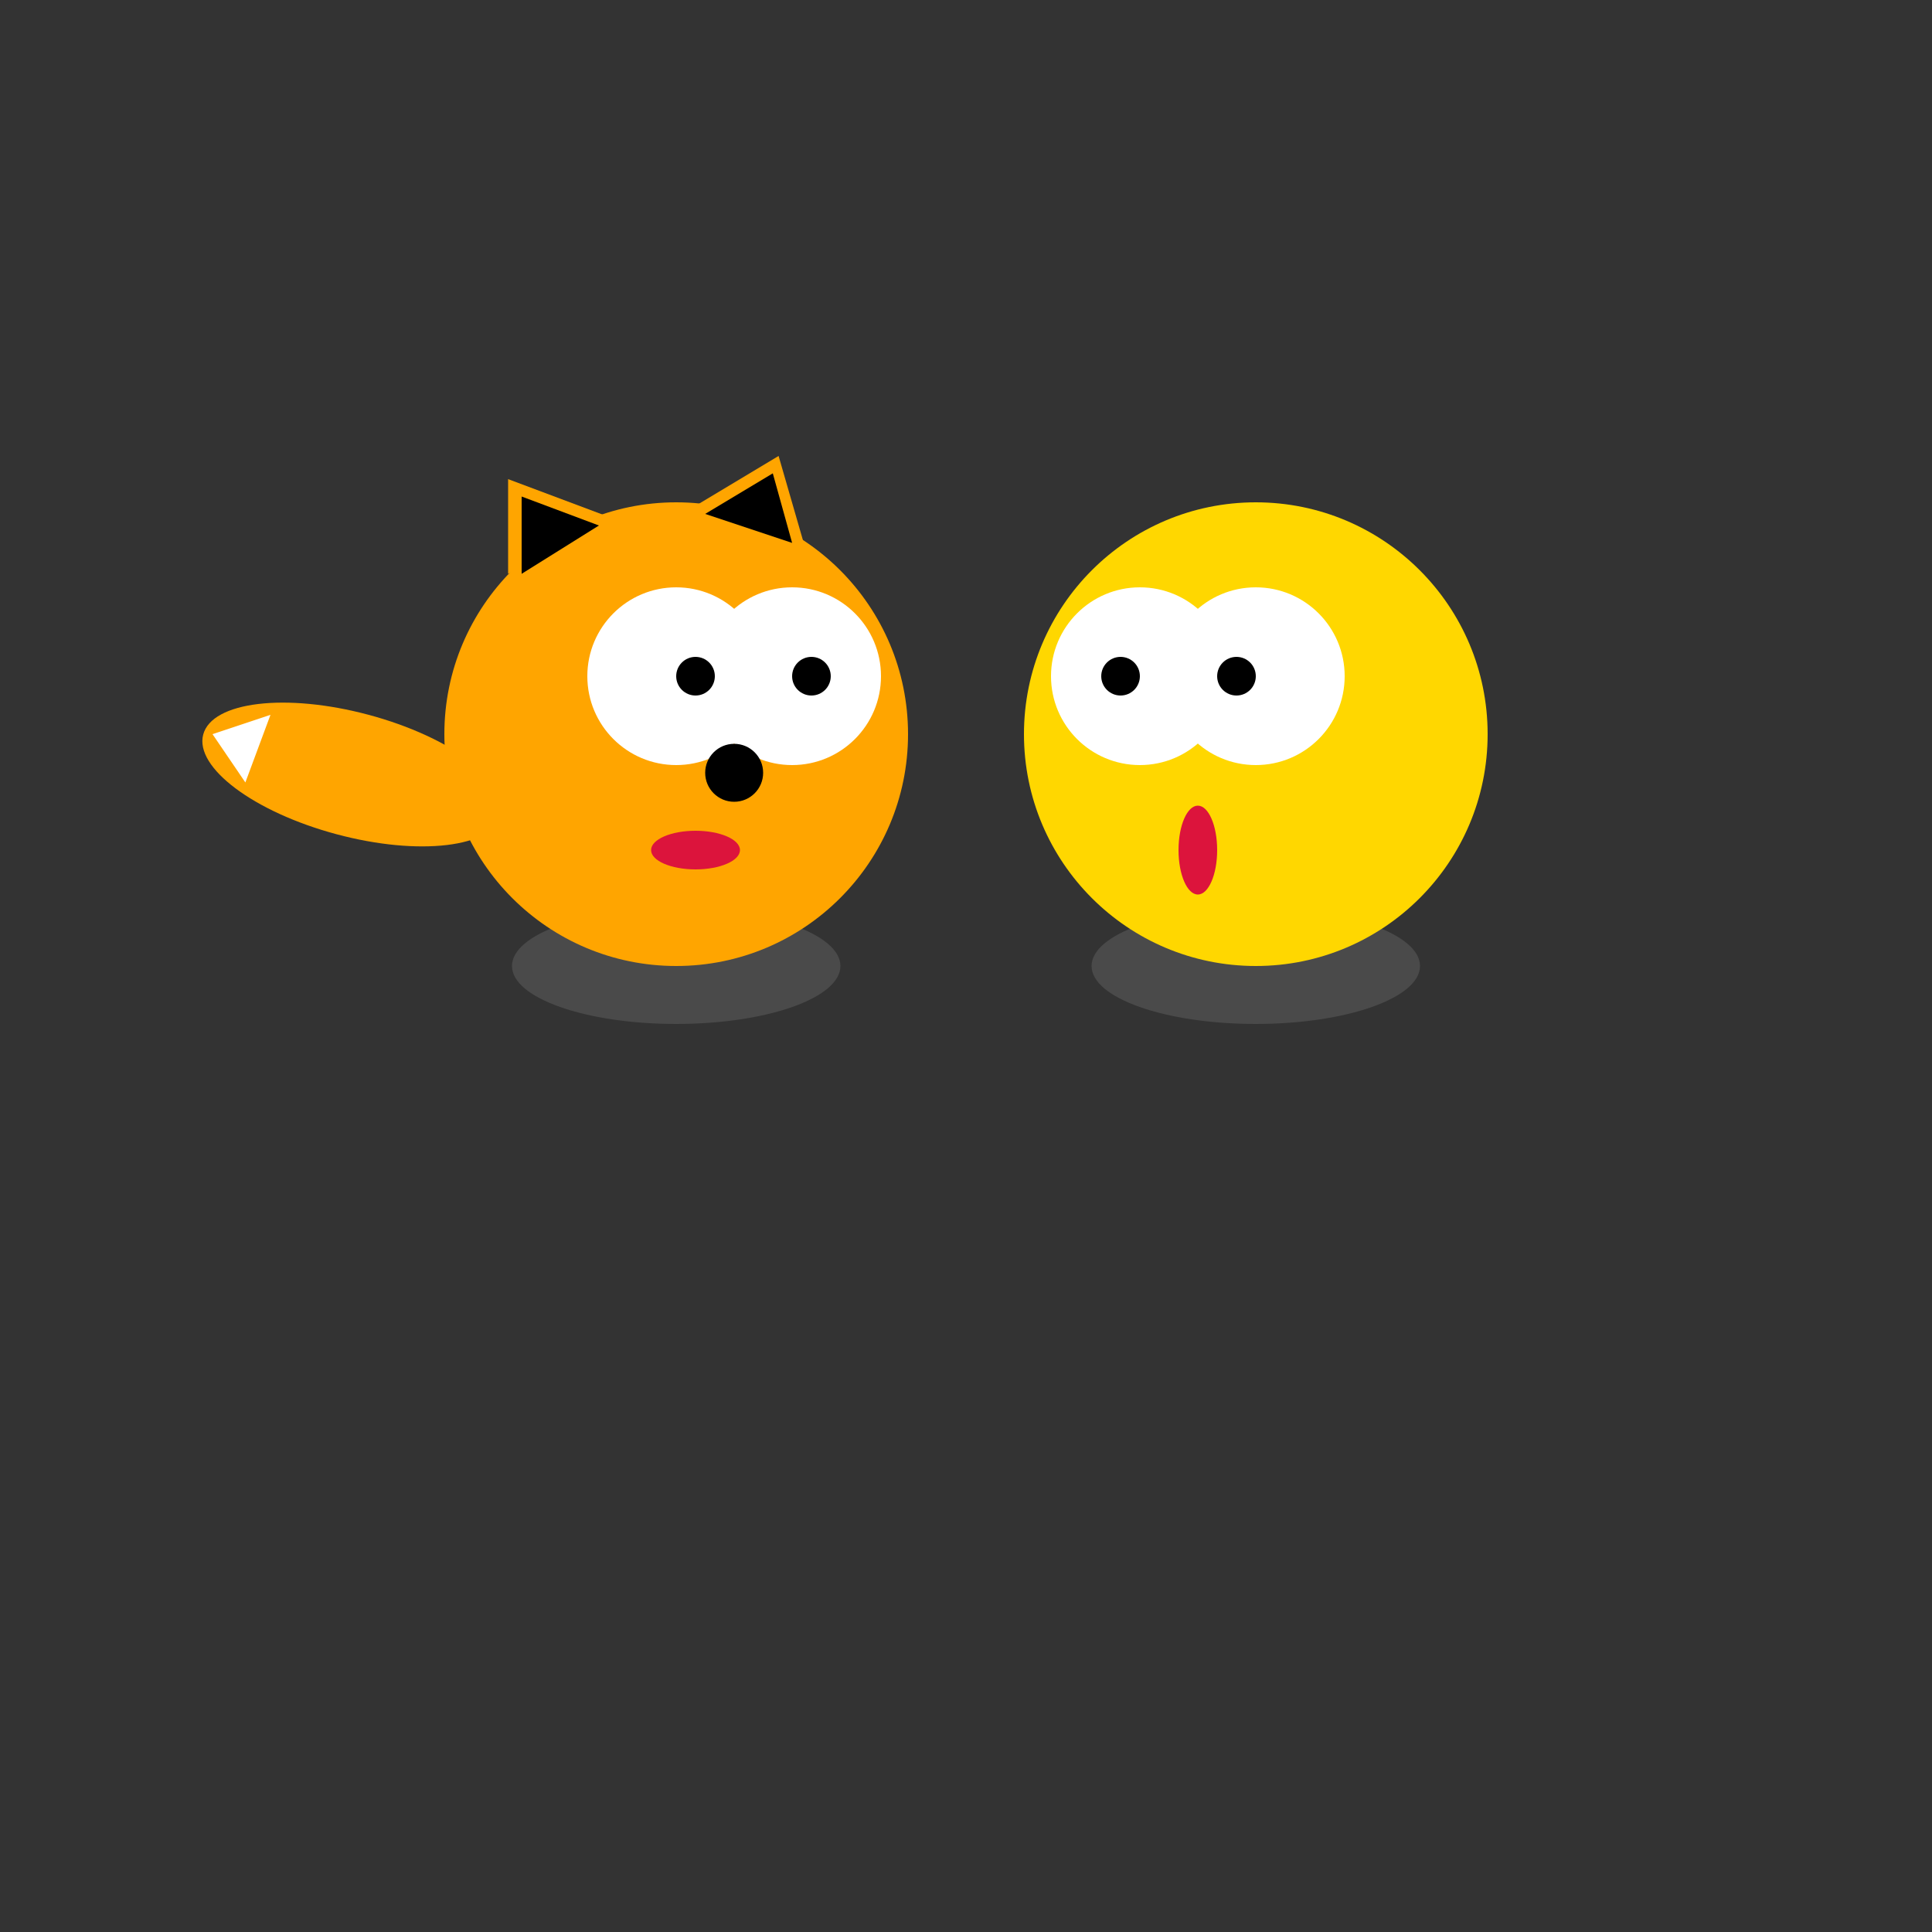 <svg width="1000" height="1000">
        <rect width="100%" height="100%" fill="#333333" stroke="none"/>
        <ellipse cx="35%" cy="50%" rx="85" ry="30" fill="grey" opacity="0.3"></ellipse>
        <ellipse cx="65%" cy="50%" rx="85" ry="30" fill="grey" opacity="0.3"></ellipse>
        <circle r="120" cx="65%" cy="38%" fill="#ffd700"></circle>
        <circle r="120" cx="35%" cy="38%" fill="orange"></circle>
        <circle r="46" cx="35%" cy="35%" fill="white"></circle>
        <circle r="46" cx="41%" cy="35%" fill="white"></circle>
        <circle r="46" cx="59%" cy="35%" fill="white"></circle>
        <circle r="46" cx="65%" cy="35%" fill="white"></circle>
        <circle r="10" cx="36%" cy="35%" fill="black"></circle>
        <circle r="10" cx="42%" cy="35%" fill="black"></circle>
        <circle r="10" cx="58%" cy="35%" fill="black"></circle>
        <circle r="10" cx="64%" cy="35%" fill="black"></circle>
        <circle r="15" cx="38%" cy="40%" fill="black"></circle>
        <ellipse cx="36%" cy="44%" rx="23" ry="10" fill="#dc143c" opacity="1"></ellipse>
        <ellipse cx="62%" cy="44%" rx="10" ry="23" fill="#dc143c" opacity="1"></ellipse>
        <ellipse cx="28%" cy="34%" rx="80" ry="32" fill="orange" opacity="1" transform="rotate(15)"></ellipse>
        <polygon points="403,236 416,281 353,266" fill="orange" transform="rotate()"></polygon>
        <polygon points="263,248 263,297 319,269" fill="orange" transform="rotate()"></polygon>
        <polygon points="270,257 270,297 310,272" fill="black" transform="rotate()"></polygon>
        <polygon points="400,245 410,281 365,266" fill="black" transform="rotate()"></polygon>
        <polygon points="110,380 140,370 127,405" fill="white" transform="rotate()"></polygon>
    </svg>